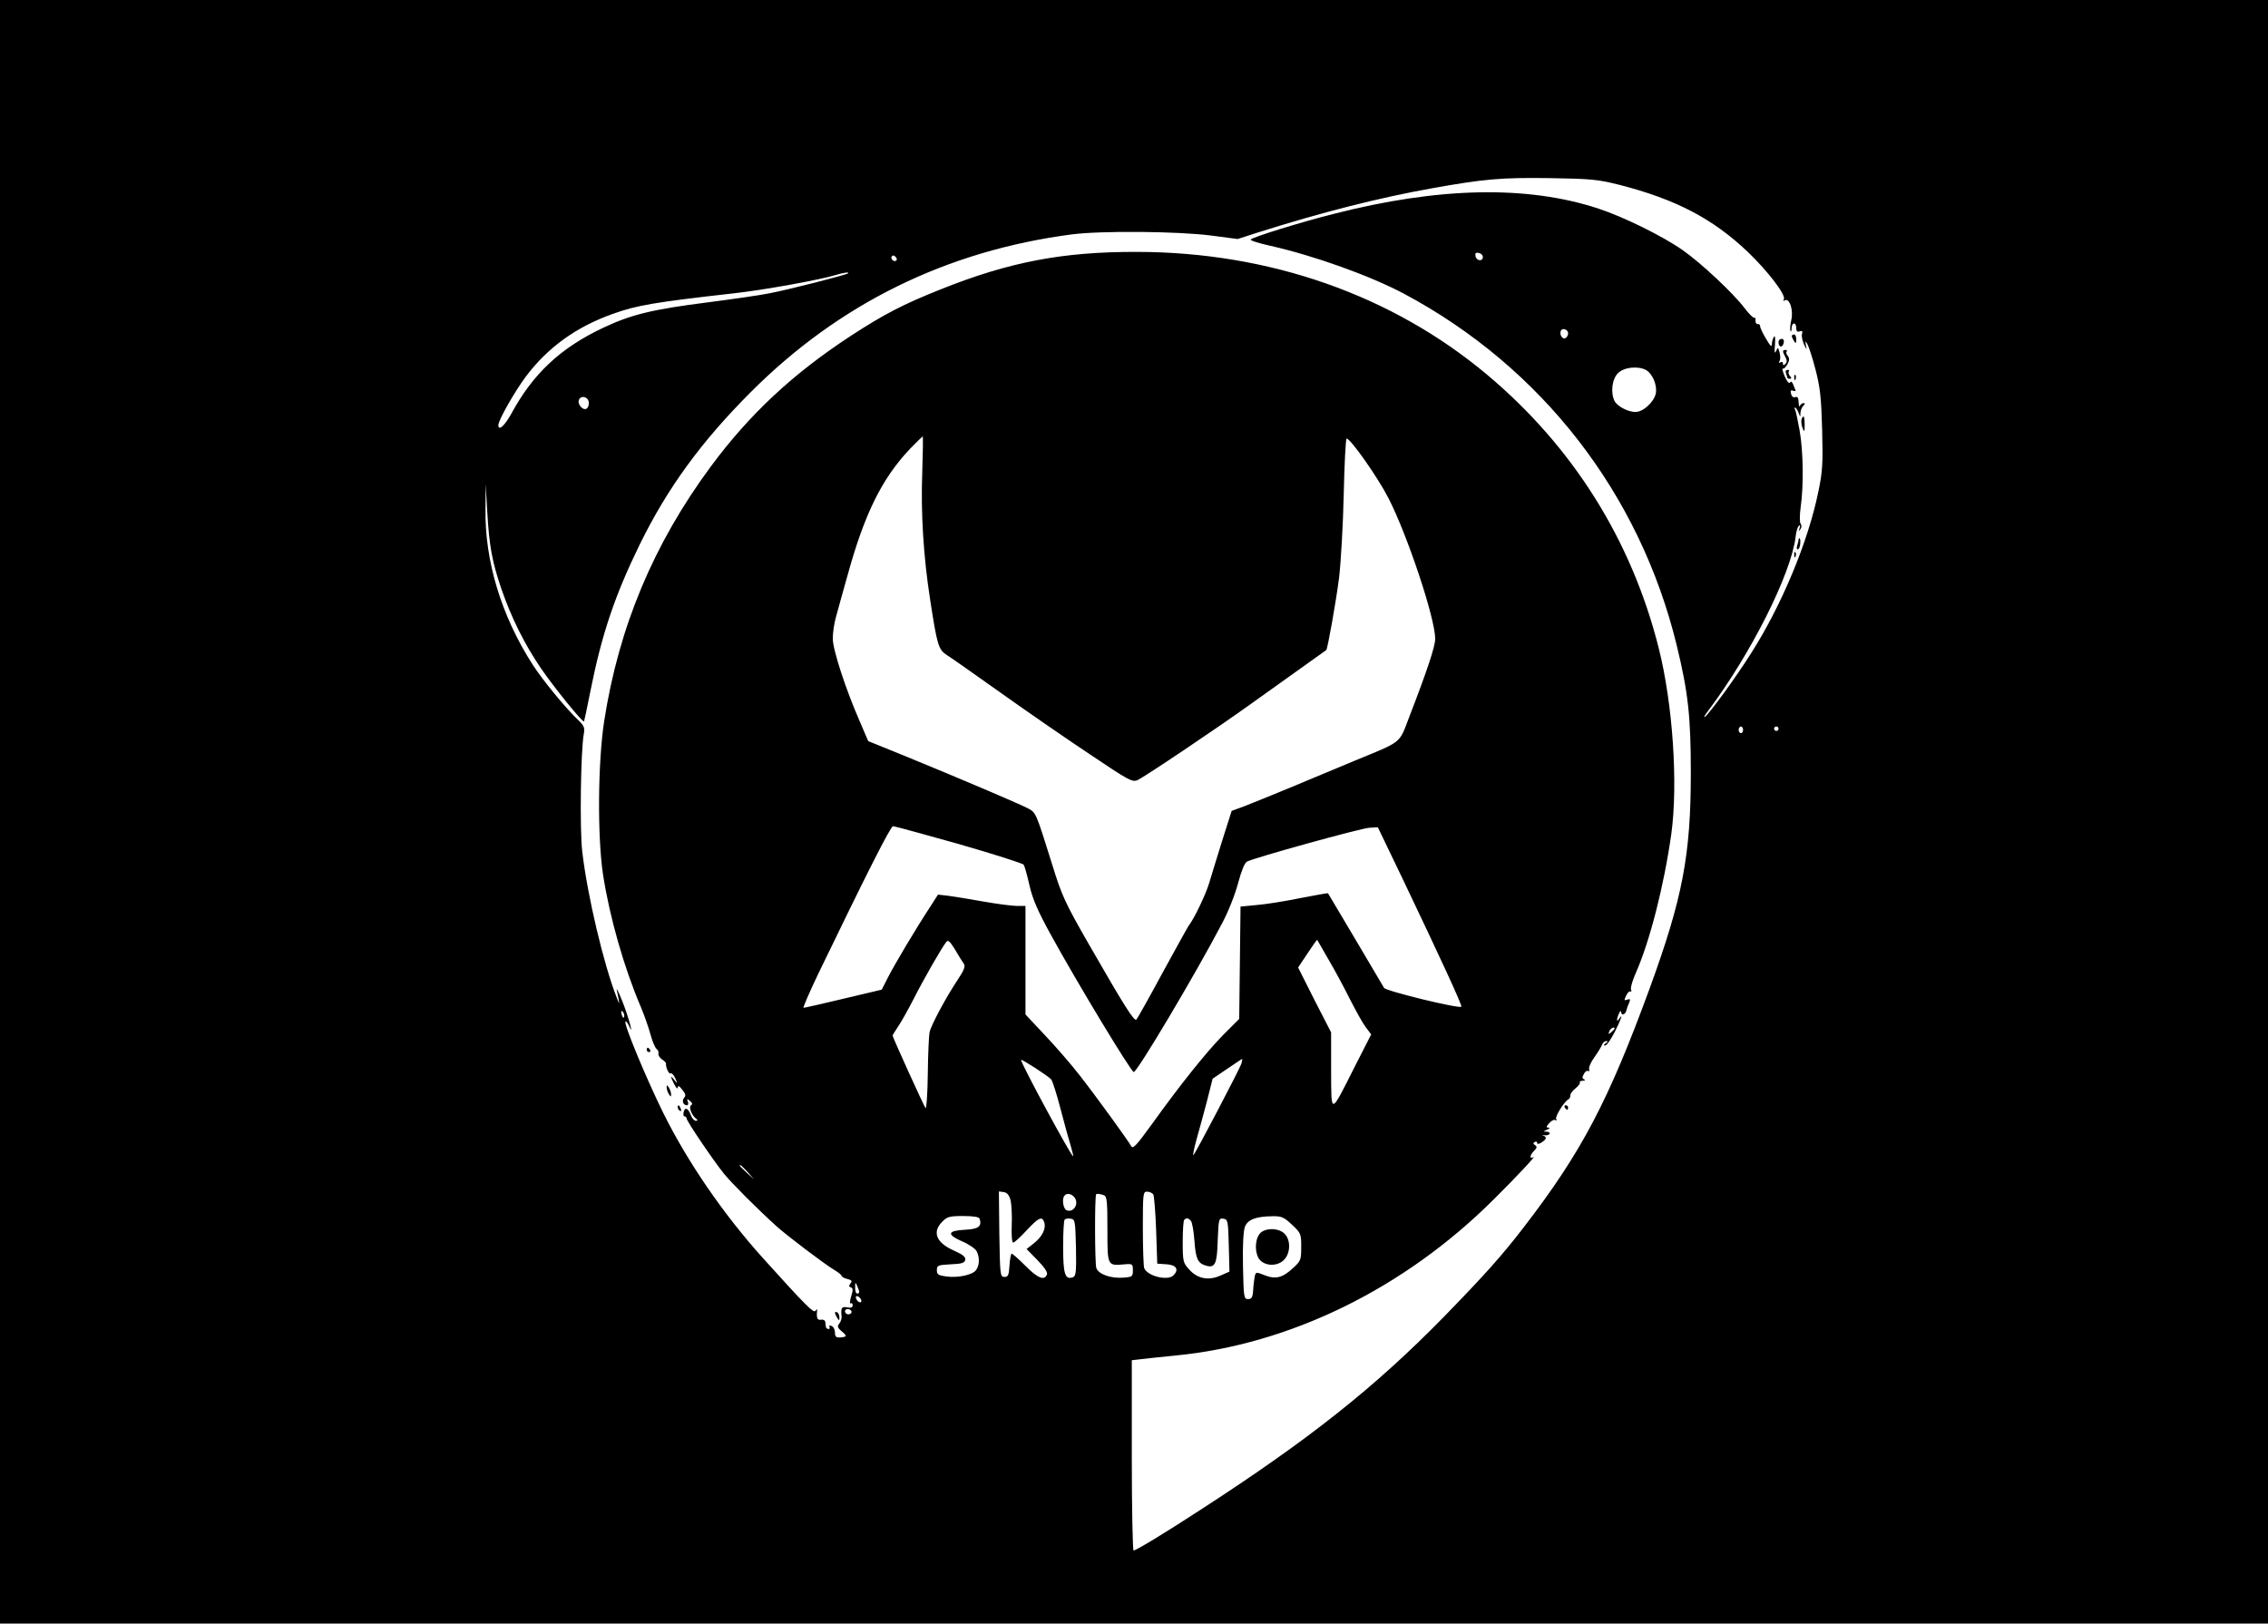 <?xml version="1.0" standalone="no"?>
<!DOCTYPE svg PUBLIC "-//W3C//DTD SVG 20010904//EN"
 "http://www.w3.org/TR/2001/REC-SVG-20010904/DTD/svg10.dtd">
<svg version="1.0" xmlns="http://www.w3.org/2000/svg"
 width="1024pt" height="733pt" viewBox="0 0 1024 733"
 preserveAspectRatio="xMidYMid meet">

<g transform="translate(0,733) scale(0.1,-0.1)"
fill="#000000" stroke="none">
<path d="M0 3665 l0 -3665 5120 0 5120 0 0 3665 0 3665 -5120 0 -5120 0 0
-3665z m7310 2831 c257 -66 423 -153 581 -303 91 -87 174 -196 163 -214 -4 -8
-3 -9 4 -5 21 13 40 -43 30 -87 -5 -22 -7 -45 -4 -51 2 -6 5 -1 5 12 1 28 21
29 21 1 0 -15 5 -19 16 -15 11 4 14 1 10 -12 -3 -9 2 -30 9 -47 13 -26 14 -27
9 -5 -4 21 -3 22 6 7 6 -10 23 -61 37 -115 21 -81 26 -127 30 -272 4 -152 2
-189 -17 -279 -46 -227 -166 -514 -303 -729 -67 -107 -192 -278 -210 -289 -6
-3 0 8 14 26 194 258 375 618 396 786 2 22 9 45 14 50 7 7 8 3 4 -10 -5 -16
-5 -17 3 -5 7 8 7 19 2 25 -5 6 -5 37 0 75 14 96 12 254 -5 348 -8 45 -17 87
-20 92 -3 6 -4 10 0 10 3 0 10 -10 15 -22 8 -22 9 -22 9 -2 1 11 6 25 13 32 8
8 9 12 1 12 -6 0 -14 -6 -16 -12 -3 -7 -6 0 -6 16 -1 20 -5 27 -15 23 -8 -3
-16 2 -19 14 -4 15 -2 19 9 15 8 -3 13 -2 11 2 -2 4 -7 16 -11 27 -5 12 -10
15 -14 8 -4 -7 -14 5 -24 28 -9 22 -13 37 -9 35 4 -3 14 6 21 19 10 18 10 28
2 38 -7 8 -9 17 -5 20 3 4 1 7 -5 7 -15 0 -15 -6 -1 -32 8 -14 8 -23 0 -31 -8
-8 -11 -8 -11 2 0 7 -5 9 -12 5 -7 -4 -8 -3 -4 5 5 7 5 24 1 39 -7 25 -8 26
-16 7 -7 -14 -8 -6 -5 29 2 30 1 43 -5 35 -5 -8 -9 -23 -9 -34 0 -14 -8 -6
-26 25 -15 25 -27 50 -27 57 0 7 -5 11 -11 10 -6 -1 -10 6 -10 15 1 10 -1 16
-5 13 -4 -2 -25 18 -45 45 -52 68 -195 202 -279 261 -90 63 -266 150 -382 188
-321 105 -720 97 -1195 -25 -147 -37 -360 -103 -373 -115 -5 -4 35 -17 90 -29
199 -45 449 -135 602 -216 622 -332 1064 -902 1231 -1586 52 -214 64 -321 64
-578 0 -370 -37 -564 -185 -970 -187 -511 -308 -741 -568 -1079 -99 -129 -177
-216 -361 -405 -313 -320 -611 -556 -1101 -873 -161 -105 -290 -183 -301 -183
-4 0 -8 193 -8 429 l0 430 43 5 c23 3 92 10 152 16 520 50 1035 303 1438 704
108 107 197 203 180 192 -19 -11 -16 10 4 29 13 13 13 19 4 25 -9 5 -10 10 -2
14 6 4 11 2 11 -3 0 -7 7 -7 20 1 23 15 25 25 8 31 -7 2 -5 3 4 2 10 -2 21 1
24 6 3 5 -3 9 -13 10 -16 0 -16 1 2 9 12 5 14 9 6 9 -11 1 -10 5 4 21 10 11
22 17 28 13 6 -3 7 -1 3 5 -6 11 38 82 57 90 4 2 7 10 7 17 0 8 11 22 25 33
13 11 21 22 18 26 -3 3 2 6 13 7 10 0 13 3 7 6 -10 3 -10 10 -2 24 5 11 14 17
19 14 6 -3 7 0 5 8 -3 7 7 31 23 53 15 21 31 47 35 57 3 9 12 17 19 17 9 0 8
-3 -2 -10 -10 -6 -11 -10 -3 -10 7 0 26 27 43 60 29 57 40 91 20 60 -12 -18
-12 -2 0 25 5 11 9 14 9 8 1 -19 18 -16 24 5 2 9 8 26 13 36 6 15 4 18 -9 13
-14 -5 -15 -3 -5 18 6 13 15 22 19 19 5 -3 6 1 3 9 -3 8 7 41 21 73 64 144
128 396 161 629 31 227 7 586 -57 840 -123 488 -388 909 -774 1233 -429 360
-983 554 -1580 555 -337 1 -578 -45 -890 -170 -168 -67 -253 -111 -405 -210
-261 -171 -455 -352 -630 -588 -259 -350 -416 -725 -482 -1150 -29 -188 -31
-525 -5 -695 30 -192 94 -417 170 -595 16 -38 36 -95 44 -125 8 -30 20 -59 27
-65 7 -5 11 -15 9 -22 -2 -6 5 -17 15 -25 11 -7 19 -15 19 -18 -2 -18 13 -51
21 -46 5 3 14 -7 21 -22 11 -25 10 -26 -4 -8 -19 25 -19 16 0 -20 8 -16 15
-22 15 -14 1 11 7 8 20 -9 15 -18 18 -27 9 -37 -12 -14 -4 -34 13 -34 5 0 7 7
4 16 -6 14 -4 15 9 4 11 -9 13 -15 5 -20 -12 -8 4 -47 25 -62 6 -5 5 -8 -3 -8
-7 0 -17 11 -22 24 -12 33 -27 40 -33 16 -3 -11 -1 -20 4 -20 5 0 9 -4 9 -9 0
-12 122 -192 169 -250 35 -43 153 -161 236 -236 50 -45 214 -169 260 -197 19
-11 35 -24 35 -28 0 -4 12 -11 26 -14 20 -5 23 -10 14 -20 -8 -11 -8 -15 2
-18 10 -4 10 -12 1 -41 -6 -20 -7 -35 -2 -31 5 3 9 -1 9 -9 0 -10 -8 -13 -25
-9 -25 4 -29 -2 -25 -41 1 -10 -4 -25 -11 -33 -9 -11 -8 -18 10 -33 27 -23 26
-26 -4 -29 -20 -1 -25 3 -25 22 0 13 -7 27 -16 30 -8 3 -12 2 -9 -4 3 -6 1
-10 -4 -10 -6 0 -12 5 -12 10 -1 6 -2 16 -3 23 -1 6 -9 11 -19 9 -16 -3 -21 7
-18 38 1 12 0 12 -7 2 -8 -12 -45 25 -238 239 -179 199 -340 434 -449 654 -78
158 -180 404 -171 413 3 3 10 -6 16 -19 25 -59 -3 44 -31 113 -16 40 -27 62
-24 48 14 -67 14 -72 0 -35 -59 149 -133 462 -156 660 -12 97 -7 460 7 532 5
27 1 37 -23 60 -56 52 -164 184 -207 251 -142 220 -218 470 -214 706 l1 111 7
-125 c9 -156 22 -226 64 -349 45 -130 104 -249 179 -359 59 -86 188 -245 194
-239 1 2 14 61 28 133 52 262 111 436 225 669 125 254 278 463 499 684 399
400 885 639 1451 713 132 17 477 14 626 -5 l122 -16 93 30 c288 91 544 156
784 199 234 42 313 49 530 46 189 -3 220 -6 315 -30z m-615 -326 c0 -22 -29
-18 -33 3 -3 14 1 18 15 15 10 -2 18 -10 18 -18z m-2648 -16 c-9 -9 -28 6 -21
18 4 6 10 6 17 -1 6 -6 8 -13 4 -17z m-218 -58 c-7 -7 -266 -73 -354 -90 -44
-9 -170 -27 -279 -41 -252 -32 -346 -55 -473 -115 -193 -91 -317 -208 -414
-387 -31 -56 -59 -81 -59 -52 0 22 76 155 125 220 98 130 226 223 392 282 109
39 185 52 548 93 129 14 390 61 460 83 33 10 61 14 54 7z m3251 -271 c0 -8 -5
-17 -11 -21 -14 -8 -29 14 -22 32 6 16 33 7 33 -11z m351 -165 c30 -17 52 -68
45 -106 -8 -39 -57 -84 -92 -84 -33 0 -81 25 -94 49 -19 37 -12 100 15 126 26
27 89 34 126 15z m-4773 -144 c2 -10 -1 -23 -7 -29 -15 -15 -46 16 -37 38 8
21 40 15 44 -9z m1506 -318 c-7 -179 5 -381 36 -578 31 -201 37 -222 73 -246
18 -11 129 -89 247 -173 118 -84 299 -209 403 -278 174 -117 189 -125 213
-115 34 16 360 235 509 342 95 68 211 151 343 245 6 5 43 211 58 327 8 68 18
237 21 376 3 138 9 252 13 252 18 0 142 -177 189 -269 86 -168 211 -543 211
-635 0 -34 -36 -143 -118 -355 -46 -120 -28 -106 -247 -196 -77 -32 -207 -86
-290 -121 -82 -34 -176 -72 -207 -84 l-57 -21 -42 -132 c-23 -73 -49 -159 -59
-192 -15 -51 -65 -156 -90 -190 -5 -5 -58 -102 -120 -215 -61 -113 -115 -209
-119 -213 -10 -10 -54 60 -216 342 -107 187 -121 217 -165 360 -74 236 -72
233 -112 253 -40 21 -311 136 -555 236 l-163 66 -39 91 c-63 144 -121 322
-121 372 0 25 6 68 14 96 8 29 31 113 52 187 77 280 155 438 282 573 30 31 57
57 58 57 2 0 1 -73 -2 -162z m3706 -1163 c0 -8 -4 -15 -10 -15 -5 0 -10 7 -10
15 0 8 5 15 10 15 6 0 10 -7 10 -15z m160 5 c0 -5 -4 -10 -10 -10 -5 0 -10 5
-10 10 0 6 5 10 10 10 6 0 10 -4 10 -10z m-3700 -521 c157 -45 288 -87 292
-93 4 -6 16 -48 26 -93 14 -62 38 -117 97 -224 114 -208 362 -619 374 -619 16
1 278 441 398 670 29 54 60 133 73 183 15 55 29 91 40 97 34 18 515 151 553
153 l38 2 113 -235 c168 -352 269 -570 264 -575 -10 -10 -342 71 -349 85 -8
14 -250 423 -253 427 -1 2 -58 -9 -127 -22 -68 -14 -156 -28 -196 -31 l-72 -7
-3 -253 -3 -254 -72 -72 c-79 -81 -195 -226 -322 -403 -71 -98 -86 -114 -94
-99 -15 27 -163 231 -233 320 -34 44 -103 124 -153 177 l-91 97 0 245 0 245
-39 0 c-21 0 -90 9 -152 20 -63 11 -134 23 -159 26 l-45 5 -34 -53 c-67 -102
-163 -264 -191 -319 l-29 -57 -173 -41 c-95 -23 -176 -41 -180 -41 -4 0 26 69
66 153 220 455 327 667 338 667 7 0 141 -37 298 -81z m21 -539 c9 -12 3 -28
-28 -75 -52 -78 -119 -203 -126 -235 -3 -14 -7 -98 -8 -188 -1 -89 -6 -159
-10 -155 -7 8 -149 320 -149 328 0 2 12 21 26 42 14 21 45 76 69 123 43 85
128 234 148 258 7 10 17 1 39 -35 15 -26 33 -55 39 -63z m1649 15 c29 -49 72
-130 97 -180 25 -49 56 -105 69 -122 l25 -33 -75 -147 c-111 -220 -105 -219
-106 -16 l0 172 -75 146 -74 147 42 63 c23 35 43 63 44 62 0 -1 25 -42 53 -92z
m-3182 -256 c-3 -8 -7 -3 -11 10 -4 17 -3 21 5 13 5 -5 8 -16 6 -23z m4472
-53 c0 -2 -7 -9 -15 -16 -13 -11 -14 -10 -9 4 5 14 24 23 24 12z m-2544 -229
c6 -7 25 -66 42 -132 17 -66 38 -141 46 -167 8 -27 13 -48 11 -48 -9 0 -235
418 -235 435 0 6 122 -72 136 -88z m859 71 c-9 -26 -204 -399 -216 -412 -5 -6
1 24 12 65 12 41 33 120 48 176 l26 103 65 44 c36 24 66 45 68 45 2 1 0 -9 -3
-21z m-2229 -490 l29 -33 -32 29 c-18 17 -33 31 -33 33 0 8 8 1 36 -29z m1187
-127 c4 -19 7 -70 5 -113 -2 -45 1 -78 7 -78 5 0 32 25 60 55 55 59 70 66 80
36 9 -28 -10 -65 -47 -94 l-33 -26 49 -50 c32 -33 47 -55 43 -65 -11 -29 -42
-17 -97 39 -30 30 -58 55 -62 55 -4 0 -8 -24 -10 -52 -3 -45 -6 -53 -23 -53
-19 0 -20 8 -23 193 l-2 193 22 -3 c15 -2 24 -13 31 -37z m644 27 c4 -7 10
-80 13 -163 l5 -150 43 -3 c44 -3 56 -24 30 -50 -26 -26 -118 -3 -132 33 -3 9
-6 91 -6 181 0 156 1 164 19 164 11 0 23 -6 28 -12z m-359 -10 c27 -27 2 -75
-32 -62 -16 6 -23 54 -9 67 10 11 28 8 41 -5z m136 6 c14 -5 16 -28 16 -154 0
-167 -1 -165 78 -158 35 3 37 1 37 -27 0 -28 -3 -30 -40 -33 -58 -5 -114 14
-125 43 -7 18 -8 319 -1 333 2 4 19 2 35 -4z m-561 -106 c11 -35 -5 -47 -66
-50 -79 -4 -84 -21 -14 -52 31 -13 60 -33 66 -44 15 -28 14 -64 -2 -86 -16
-22 -81 -36 -134 -29 -37 5 -43 9 -43 29 0 21 5 23 62 26 50 2 63 6 66 20 3
13 -11 24 -51 42 -80 35 -100 84 -52 131 21 22 33 25 94 25 46 0 71 -4 74 -12z
m1410 -27 c41 -38 42 -42 42 -101 0 -58 -2 -63 -37 -95 -47 -44 -79 -52 -129
-32 -38 15 -39 15 -44 -6 -2 -12 -6 -40 -7 -62 -2 -32 -7 -40 -23 -40 -19 0
-20 8 -23 150 -2 96 2 159 9 177 13 32 49 46 122 47 42 1 53 -3 90 -38z m-975
-104 c2 -107 0 -128 -13 -133 -36 -14 -45 13 -45 136 0 64 3 120 7 124 4 4 16
6 28 4 19 -3 20 -11 23 -131z m519 121 c6 -7 13 -49 16 -92 6 -80 15 -99 52
-110 41 -12 50 7 53 114 4 97 5 101 25 98 21 -3 22 -9 25 -121 l3 -118 -41
-18 c-54 -24 -105 -14 -142 29 -26 28 -28 36 -28 123 0 52 3 97 7 100 10 10
19 8 30 -5z m-1498 -320 c1 -5 -3 -8 -9 -8 -5 0 -10 12 -9 28 0 24 1 25 9 7 5
-11 9 -23 9 -27z m9 -36 c6 -18 -15 -14 -22 4 -4 10 -1 14 6 12 6 -2 14 -10
16 -16z m-44 -51 c3 -5 0 -11 -8 -14 -8 -3 -17 1 -20 9 -6 15 19 20 28 5z"/>
<path d="M8090 5813 c0 -5 5 -15 10 -23 8 -12 10 -11 10 8 0 12 -4 22 -10 22
-5 0 -10 -3 -10 -7z"/>
<path d="M8030 5786 c0 -24 17 -28 23 -6 3 13 0 20 -9 20 -8 0 -14 -6 -14 -14z"/>
<path d="M8064 5644 c3 -9 6 -18 6 -20 0 -2 5 -4 11 -4 8 0 9 4 0 13 -6 8 -8
17 -4 20 3 4 1 7 -6 7 -8 0 -11 -6 -7 -16z"/>
<path d="M8101 5624 c0 -11 3 -14 6 -6 3 7 2 16 -1 19 -3 4 -6 -2 -5 -13z"/>
<path d="M8134 5437 c-2 -7 -1 -24 4 -38 9 -22 10 -20 10 14 0 38 -5 47 -14
24z"/>
<path d="M8120 4891 c0 -5 -3 -16 -6 -25 -3 -9 -2 -16 3 -16 5 0 10 11 11 25
1 14 0 25 -3 25 -3 0 -5 -4 -5 -9z"/>
<path d="M8101 4824 c0 -11 3 -14 6 -6 3 7 2 16 -1 19 -3 4 -6 -2 -5 -13z"/>
<path d="M2920 2590 c0 -5 5 -10 11 -10 5 0 7 5 4 10 -3 6 -8 10 -11 10 -2 0
-4 -4 -4 -10z"/>
<path d="M3010 2420 c0 -8 5 -22 10 -30 9 -13 10 -13 10 0 0 8 -5 22 -10 30
-9 13 -10 13 -10 0z"/>
<path d="M3060 2331 c0 -6 4 -13 10 -16 6 -3 7 1 4 9 -7 18 -14 21 -14 7z"/>
<path d="M7065 2330 c3 -5 8 -10 11 -10 2 0 4 5 4 10 0 6 -5 10 -11 10 -5 0
-7 -4 -4 -10z"/>
<path d="M3770 1403 c0 -4 5 -15 10 -23 8 -13 10 -13 10 2 0 9 -4 20 -10 23
-5 3 -10 3 -10 -2z"/>
<path d="M5686 1758 c-23 -32 -20 -94 4 -118 28 -28 81 -26 108 3 29 30 30 89
2 117 -29 29 -94 27 -114 -2z"/>
</g>
</svg>
